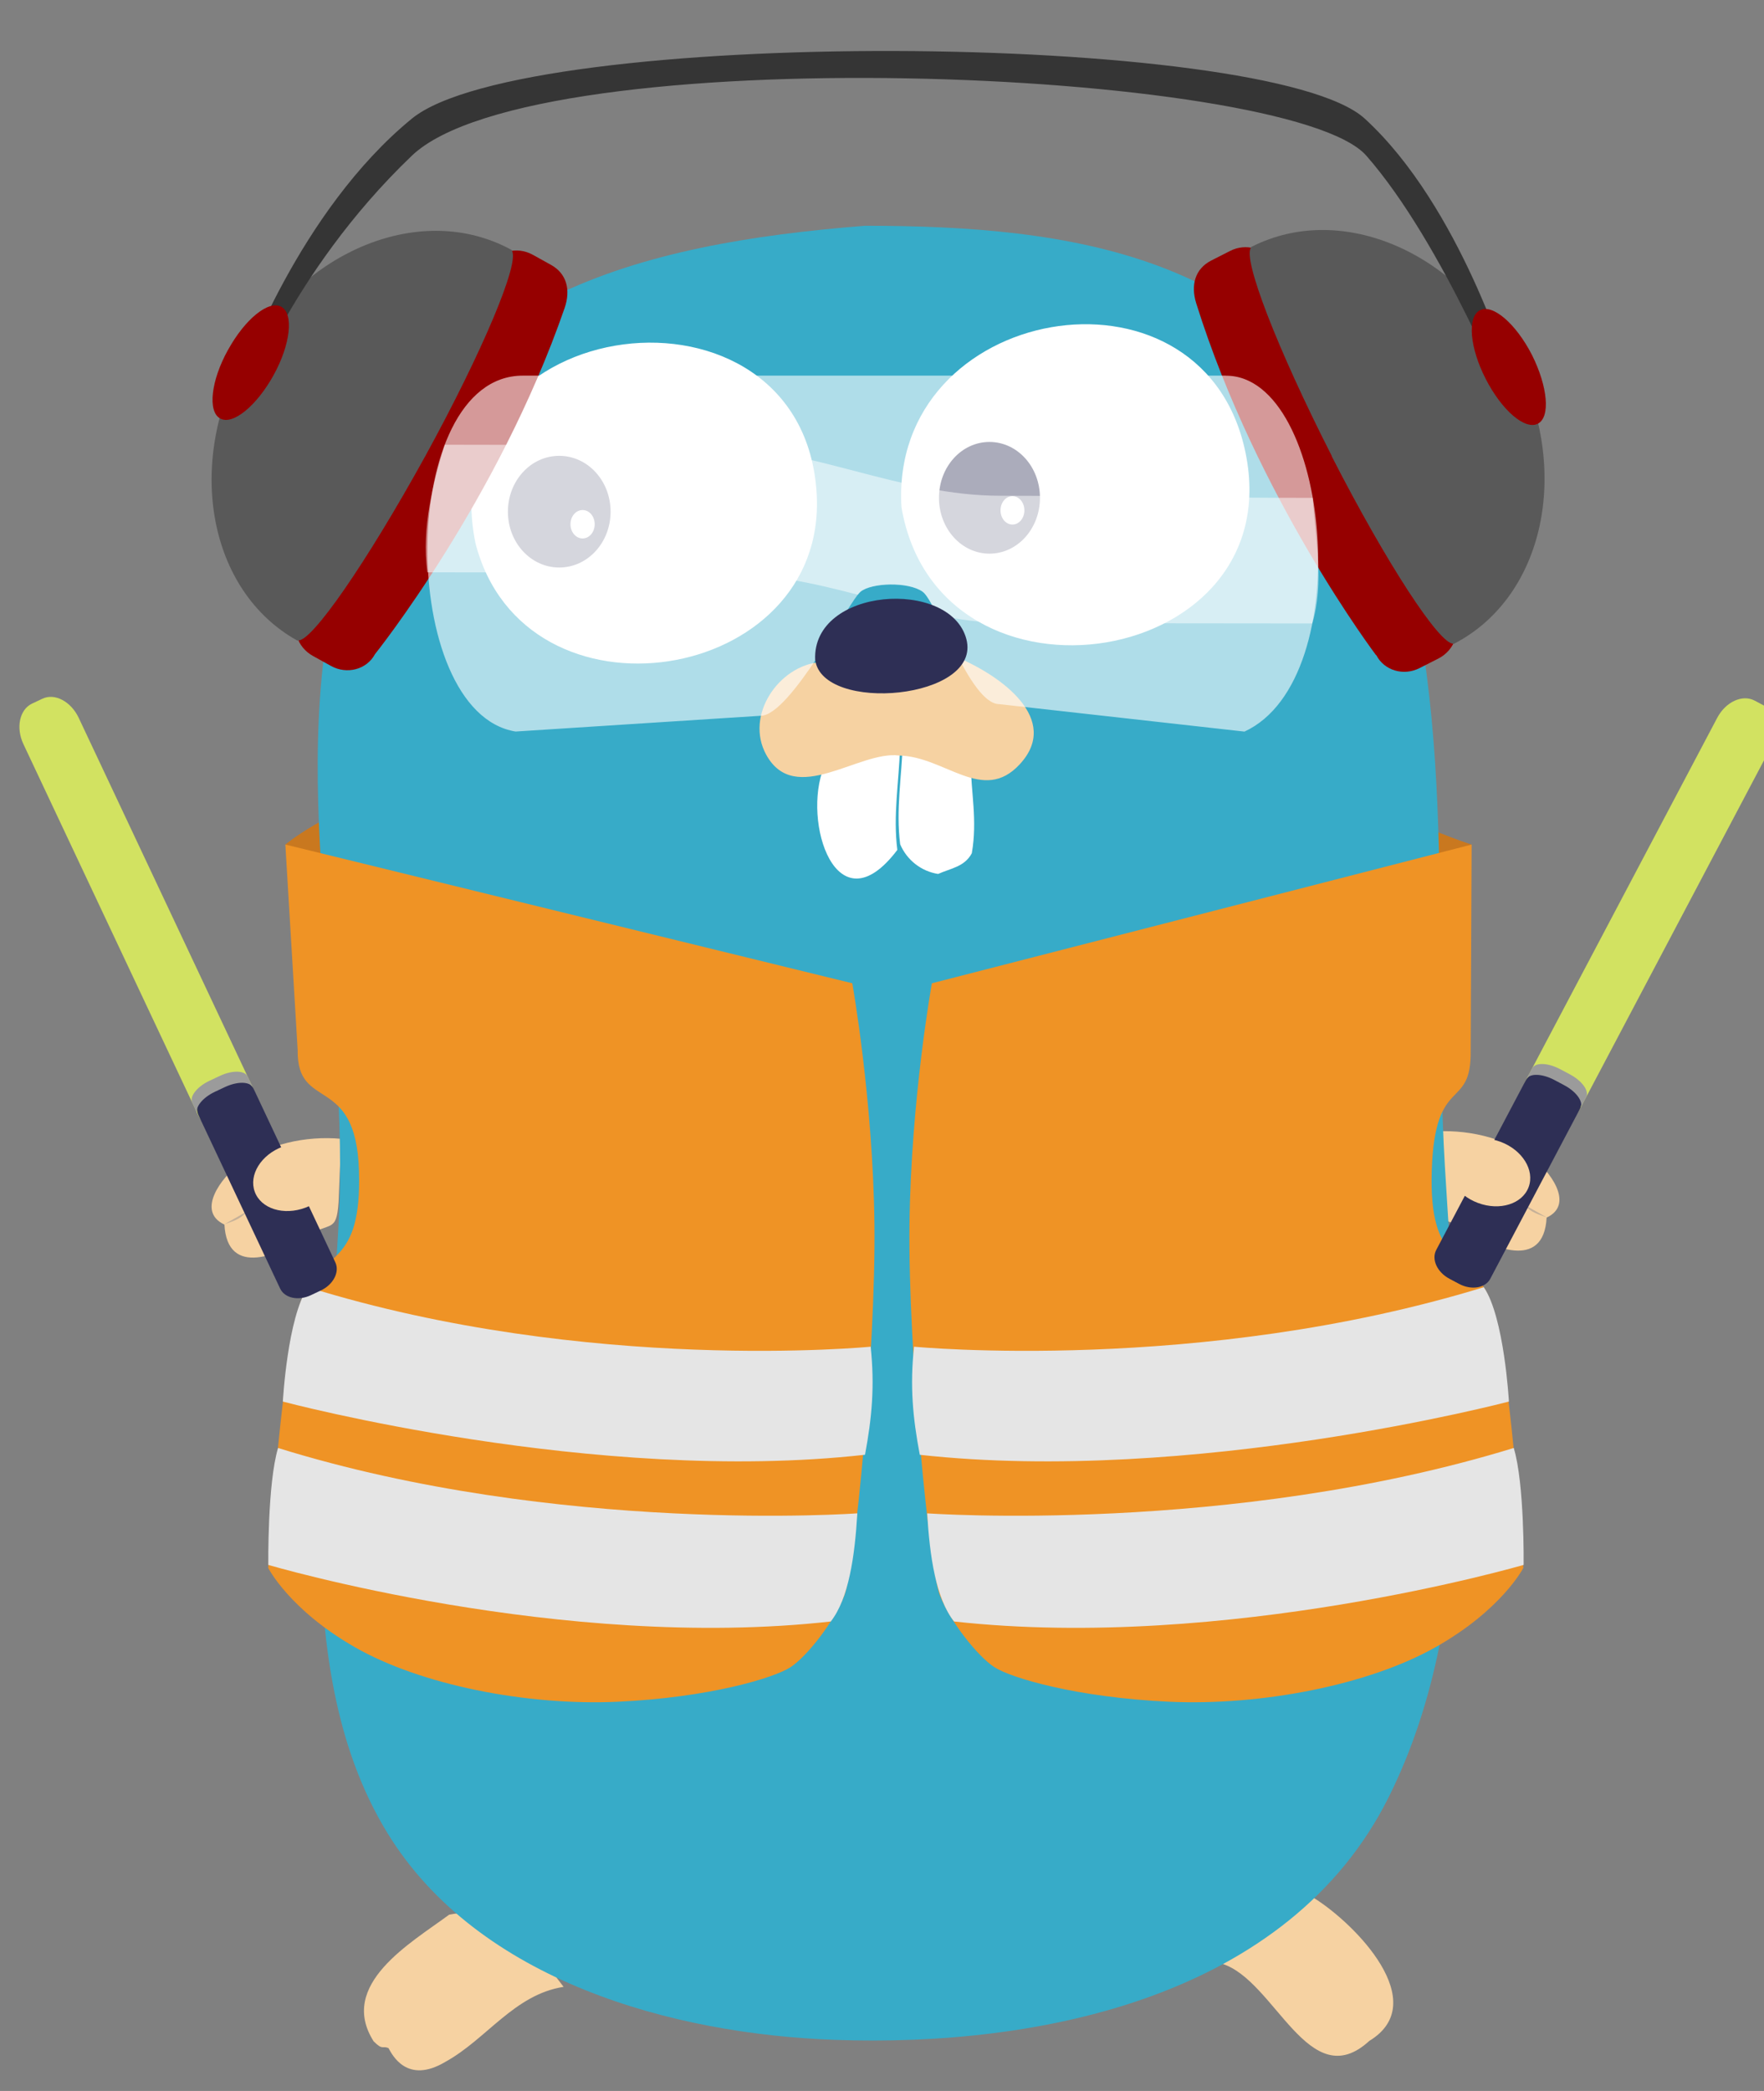 <svg width="81" height="96" viewBox="0 0 81 96" fill="none" xmlns="http://www.w3.org/2000/svg">
<rect x="0" y="0" width="81" height="96" fill="#808080" stroke="none"/>
<g clip-path="url(#clip0_38_122)">
<path d="M13.104 38.775C13.104 38.775 19.737 32.983 39.365 32.983C57.373 32.983 62.434 37.083 67.573 38.778L40.758 51.923L13.104 38.775Z" fill="#C9781F"/>
<path d="M10.305 56.208C10.426 58.722 12.929 57.559 14.061 56.788C15.137 56.042 15.451 56.662 15.546 55.19L15.664 52.284C14.035 52.136 12.268 52.525 10.935 53.497C10.245 54.001 8.959 55.597 10.307 56.223" fill="#F6D2A2"/>
<path d="M10.305 56.208C10.669 56.074 11.054 55.977 11.3 55.643L10.305 56.208Z" fill="#C6B198"/>
<path d="M16.085 26.276C6.496 23.568 13.627 11.336 21.326 16.368L16.085 26.276ZM58.682 15.45C66.271 10.102 73.131 22.167 64.309 25.203L58.682 15.45Z" fill="#37ABC8"/>
<path d="M60.319 87.131C62.247 88.328 65.77 91.946 62.878 93.7C60.1 96.253 58.545 90.899 56.107 90.157C57.157 88.726 58.486 87.422 60.317 87.13L60.319 87.131ZM25.88 91.22C23.616 91.571 22.344 93.619 20.458 94.659C18.68 95.723 18 94.319 17.84 94.034C17.558 93.906 17.585 94.152 17.155 93.718C15.507 91.11 18.872 89.201 20.625 87.906C23.065 87.411 24.593 89.533 25.88 91.22Z" fill="#F6D2A2"/>
<path d="M16.486 22.91C15.222 22.244 14.294 21.328 15.068 19.859C15.784 18.5 17.115 18.648 18.38 19.319L16.486 22.91ZM62.313 21.635C63.578 20.965 64.505 20.052 63.732 18.584C63.015 17.226 61.684 17.373 60.42 18.044L62.313 21.635Z" fill="#077E91"/>
<path d="M71.019 55.888C70.897 58.4 68.394 57.238 67.262 56.468C66.186 55.722 65.872 56.342 65.777 54.87L65.659 51.964C67.288 51.816 69.055 52.205 70.388 53.176C71.078 53.681 72.364 55.277 71.016 55.903" fill="#F6D2A2"/>
<path d="M71.019 55.89C70.654 55.755 70.269 55.658 70.023 55.328L71.019 55.89Z" fill="#C6B198"/>
<path d="M39.701 10.365C49.3 10.365 58.299 11.741 62.989 20.993C67.2 31.365 65.703 42.545 66.345 53.505C66.897 62.915 68.119 73.785 63.767 82.509C59.188 91.684 47.746 93.992 38.325 93.653C30.922 93.388 21.98 90.964 17.803 84.179C12.9 76.219 15.207 64.383 15.578 55.526C15.999 45.034 12.746 34.511 16.181 24.244C19.745 13.594 29.358 11.187 39.703 10.367" fill="#37ABC8"/>
<path d="M41.395 23.294C43.119 33.344 59.493 30.687 57.142 20.556C55.034 11.466 40.823 13.982 41.395 23.294ZM21.828 24.919C24.063 33.668 38.026 31.429 37.499 22.652C36.872 12.14 19.691 14.169 21.828 24.919ZM44.575 35.01C44.582 36.353 44.888 37.665 44.624 39.173C44.292 39.803 43.639 39.868 43.077 40.125C42.695 40.065 42.334 39.908 42.029 39.669C41.724 39.43 41.485 39.118 41.334 38.76C41.132 37.174 41.408 35.637 41.459 34.052L44.575 35.01Z" fill="white"/>
<path d="M23.322 23.492C23.322 22.073 24.374 20.928 25.679 20.928C26.984 20.928 28.037 22.073 28.037 23.492C28.037 24.912 26.984 26.056 25.679 26.056C24.374 26.056 23.322 24.912 23.322 23.492Z" fill="#2E2F55"/>
<path d="M26.195 24.069C26.195 23.707 26.443 23.417 26.752 23.417C27.061 23.417 27.307 23.707 27.307 24.069C27.307 24.431 27.059 24.721 26.752 24.721C26.445 24.721 26.195 24.431 26.195 24.069Z" fill="white"/>
<path d="M43.116 22.855C43.116 21.435 44.15 20.291 45.434 20.291C46.719 20.291 47.753 21.435 47.753 22.855C47.753 24.274 46.719 25.419 45.434 25.419C44.15 25.419 43.116 24.274 43.116 22.855Z" fill="#2E2F55"/>
<path d="M45.942 23.431C45.942 23.069 46.187 22.779 46.49 22.779C46.793 22.779 47.038 23.069 47.038 23.431C47.038 23.794 46.793 24.083 46.49 24.083C46.187 24.083 45.942 23.794 45.942 23.431ZM37.838 35.211C36.81 37.713 38.412 42.715 41.204 39.021C41.002 37.435 41.279 35.898 41.328 34.313L37.838 35.211Z" fill="white"/>
<path d="M37.674 30.395C35.756 30.558 34.188 32.846 35.186 34.656C36.507 37.05 39.455 34.445 41.289 34.688C43.401 34.732 45.132 36.929 46.829 35.085C48.718 33.038 46.017 31.038 43.907 30.16L37.674 30.395Z" fill="#F6D2A2"/>
<path d="M13.103 38.775L13.669 48.215C13.626 51.059 16.342 49.262 16.483 53.734C16.625 58.206 14.84 57.358 13.896 59.547C12.954 61.736 12.316 71.986 12.316 71.986C12.316 71.986 13.282 73.901 16.296 75.626C19.31 77.352 24.165 78.321 28.361 78.13C32.557 77.938 35.56 77.036 36.311 76.536C37.062 76.037 38.305 74.459 38.774 73.238C39.243 72.017 40.22 61.961 40.153 56.207C40.085 50.453 39.136 45.144 39.136 45.144L13.103 38.775Z" fill="#EF9325"/>
<path d="M39.704 66.792C27.337 68.177 12.988 64.348 12.988 64.348C12.988 64.348 13.199 60.466 14.142 59.098C27.004 63.096 39.979 61.829 39.979 61.829C40.171 63.64 40.037 65.082 39.72 66.792H39.704ZM38.151 74.445C25.784 75.829 12.32 71.847 12.32 71.847C12.32 71.847 12.277 68.117 12.768 66.479C25.63 70.477 39.367 69.48 39.367 69.48C39.251 71.45 38.974 73.386 38.15 74.443L38.151 74.445Z" fill="#E5E5E5"/>
<path d="M67.575 38.775L67.532 48.215C67.575 51.059 65.888 49.262 65.744 53.734C65.599 58.206 67.409 57.358 68.362 59.547C69.316 61.736 69.948 71.986 69.948 71.986C69.948 71.986 68.971 73.901 65.917 75.626C62.862 77.352 57.953 78.321 53.7 78.13C49.448 77.938 46.411 77.036 45.651 76.536C44.891 76.037 43.632 74.459 43.156 73.238C42.68 72.017 41.691 61.961 41.762 56.207C41.832 50.453 42.79 45.144 42.79 45.144L67.575 38.775Z" fill="#EF9325"/>
<path d="M42.232 66.792C54.754 68.177 69.287 64.348 69.287 64.348C69.287 64.348 69.073 60.466 68.133 59.098C55.109 63.096 41.971 61.829 41.971 61.829C41.776 63.64 41.913 65.082 42.235 66.792H42.232ZM43.808 74.445C56.33 75.829 69.963 71.847 69.963 71.847C69.963 71.847 70.006 68.117 69.509 66.479C56.487 70.477 42.575 69.48 42.575 69.48C42.69 71.45 42.972 73.387 43.808 74.445Z" fill="#E5E5E5"/>
<path d="M72.569 50.873C72.179 51.612 71.409 51.965 70.848 51.667L70.398 51.428C69.836 51.13 69.698 50.294 70.087 49.554L78.85 32.96C79.239 32.221 80.009 31.868 80.57 32.166L81.02 32.405C81.583 32.704 81.721 33.54 81.332 34.28L72.569 50.873Z" fill="#D2E261"/>
<path d="M68.431 58.71C68.205 59.139 67.566 59.246 67.004 58.948L66.554 58.709C65.992 58.41 65.722 57.821 65.948 57.39L70.058 49.606C70.284 49.177 70.923 49.07 71.486 49.368L71.936 49.607C72.498 49.906 72.768 50.495 72.541 50.925L68.431 58.71Z" fill="#2E2F55"/>
<path d="M72.086 49.325L71.636 49.086C71.073 48.787 70.501 48.771 70.352 49.05L70.09 49.546C70.237 49.268 70.811 49.286 71.373 49.583L71.823 49.822C72.385 50.12 72.72 50.586 72.573 50.865L72.835 50.368C72.983 50.09 72.648 49.622 72.086 49.325Z" fill="#9B9B9B"/>
<path d="M66.577 53.15C66.865 52.373 67.904 52.05 68.904 52.423C69.905 52.797 70.481 53.727 70.192 54.502C69.904 55.277 68.866 55.603 67.865 55.229C66.864 54.855 66.289 53.925 66.577 53.15Z" fill="#F6D2A2"/>
<path d="M9.07 51.138C9.425 51.892 10.181 52.297 10.753 52.01L11.214 51.793C11.788 51.521 11.964 50.689 11.611 49.936L3.615 32.959C3.26 32.205 2.508 31.8 1.932 32.087L1.471 32.304C0.897 32.576 0.721 33.408 1.074 34.161L9.07 51.138Z" fill="#D2E261"/>
<path d="M12.863 59.16C13.069 59.599 13.703 59.736 14.273 59.465L14.734 59.247C15.308 58.975 15.605 58.399 15.398 57.958L11.649 49.995C11.442 49.556 10.808 49.422 10.238 49.691L9.777 49.908C9.203 50.181 8.906 50.757 9.113 51.198L12.863 59.16Z" fill="#2E2F55"/>
<path d="M9.625 49.617L10.087 49.4C10.661 49.128 11.235 49.139 11.37 49.423L11.61 49.933C11.475 49.648 10.903 49.639 10.326 49.91L9.865 50.127C9.291 50.4 8.933 50.852 9.067 51.136L8.828 50.626C8.694 50.342 9.047 49.89 9.625 49.617Z" fill="#9B9B9B"/>
<path d="M15.314 53.368C15.602 54.146 15.026 55.073 14.026 55.446C13.027 55.82 11.986 55.497 11.699 54.719C11.412 53.941 11.987 53.014 12.987 52.641C13.986 52.267 15.026 52.591 15.314 53.368Z" fill="#F6D2A2"/>
<path d="M17.212 30.046C16.831 30.741 15.931 30.978 15.203 30.577L14.367 30.114C13.638 29.712 13.357 28.824 13.738 28.129L22.452 12.227C22.833 11.531 23.732 11.294 24.461 11.695L25.297 12.159C26.025 12.56 26.213 13.312 25.926 14.143C22.872 22.979 17.209 30.046 17.209 30.046H17.212Z" fill="#960000"/>
<path d="M19.517 20.963C22.168 16.128 23.907 11.982 23.494 11.496L23.503 11.479L23.471 11.465L23.467 11.462C19.392 9.245 13.911 11.437 11.204 16.377C8.498 21.316 9.586 27.134 13.633 29.399C13.65 29.405 13.657 29.414 13.669 29.42L13.679 29.402C14.299 29.501 16.851 25.798 19.516 20.963H19.517Z" fill="#595959"/>
<path d="M63.199 30.08C63.559 30.786 64.453 31.051 65.191 30.67L66.057 30.23C66.796 29.849 67.103 28.969 66.742 28.262L58.473 12.112C58.113 11.407 57.218 11.142 56.48 11.523L55.615 11.963C54.875 12.344 54.666 13.09 54.93 13.93C57.728 22.853 63.185 30.079 63.185 30.079L63.199 30.08Z" fill="#960000"/>
<path d="M61.155 20.937C58.646 16.012 57.024 11.818 57.452 11.359L57.442 11.341C57.454 11.336 57.467 11.333 57.477 11.327L57.481 11.326C61.62 9.231 67.031 11.578 69.594 16.598C72.156 21.619 70.902 27.396 66.792 29.543V29.546C66.775 29.552 66.763 29.56 66.753 29.566L66.743 29.549C66.123 29.63 63.66 25.855 61.148 20.944L61.155 20.937Z" fill="#595959"/>
<path d="M69.327 18.863C69.327 18.863 66.277 11.185 62.74 7.148C59.203 3.111 24.595 1.716 18.912 7.148C13.229 12.58 11.086 18.864 11.086 18.864V17.163C11.086 17.163 13.713 9.699 18.912 5.447C24.11 1.196 58.261 1.416 62.668 5.447C67.075 9.479 69.327 17.162 69.327 17.162V18.863Z" fill="#353535"/>
<path d="M70.348 16.301C71.069 17.744 71.203 19.151 70.615 19.453C70.026 19.756 68.959 18.839 68.221 17.396C67.483 15.954 67.366 14.549 67.954 14.244C68.543 13.94 69.61 14.859 70.348 16.301ZM10.466 16.073C11.245 14.653 12.336 13.765 12.917 14.085C13.499 14.405 13.338 15.823 12.56 17.229C11.781 18.634 10.69 19.536 10.108 19.213C9.527 18.89 9.687 17.475 10.466 16.07V16.073Z" fill="#960000"/>
<path opacity="0.6" d="M56.287 17.246H24.009C18.212 17.246 18.234 32.697 23.675 33.586L34.93 32.862C36.291 32.862 39.006 27.574 39.515 27.16C40.024 26.746 41.704 26.694 42.364 27.16C43.025 27.627 44.528 32.329 45.889 32.329L57.144 33.589C62.4 31.163 61.074 17.249 56.297 17.249L56.287 17.246Z" fill="white"/>
<path opacity="0.5" d="M32.578 20.44L20.422 20.418C19.913 22.094 19.344 24.214 19.626 26.276L32.651 26.291C35.218 26.291 37.381 26.778 39.391 27.305C39.429 27.256 39.47 27.211 39.515 27.169C40.024 26.753 41.703 26.702 42.364 27.169C42.535 27.289 42.764 27.696 43.031 28.229C44.056 28.46 45.101 28.587 46.151 28.609L60.257 28.623C60.815 26.752 60.404 24.744 60.279 22.858C55.999 22.858 49.195 22.761 45.934 22.761C41.338 22.761 37.325 20.55 32.583 20.443L32.578 20.44Z" fill="white"/>
<path d="M37.431 30.293C37.29 26.962 43.623 26.544 44.372 29.334C45.12 32.124 37.744 32.767 37.433 30.293H37.431Z" fill="#2E2F55"/>
</g>
<defs>
<clipPath id="clip0_38_122">
<rect width="81" height="96" fill="white"/>
</clipPath>
</defs>
</svg>
